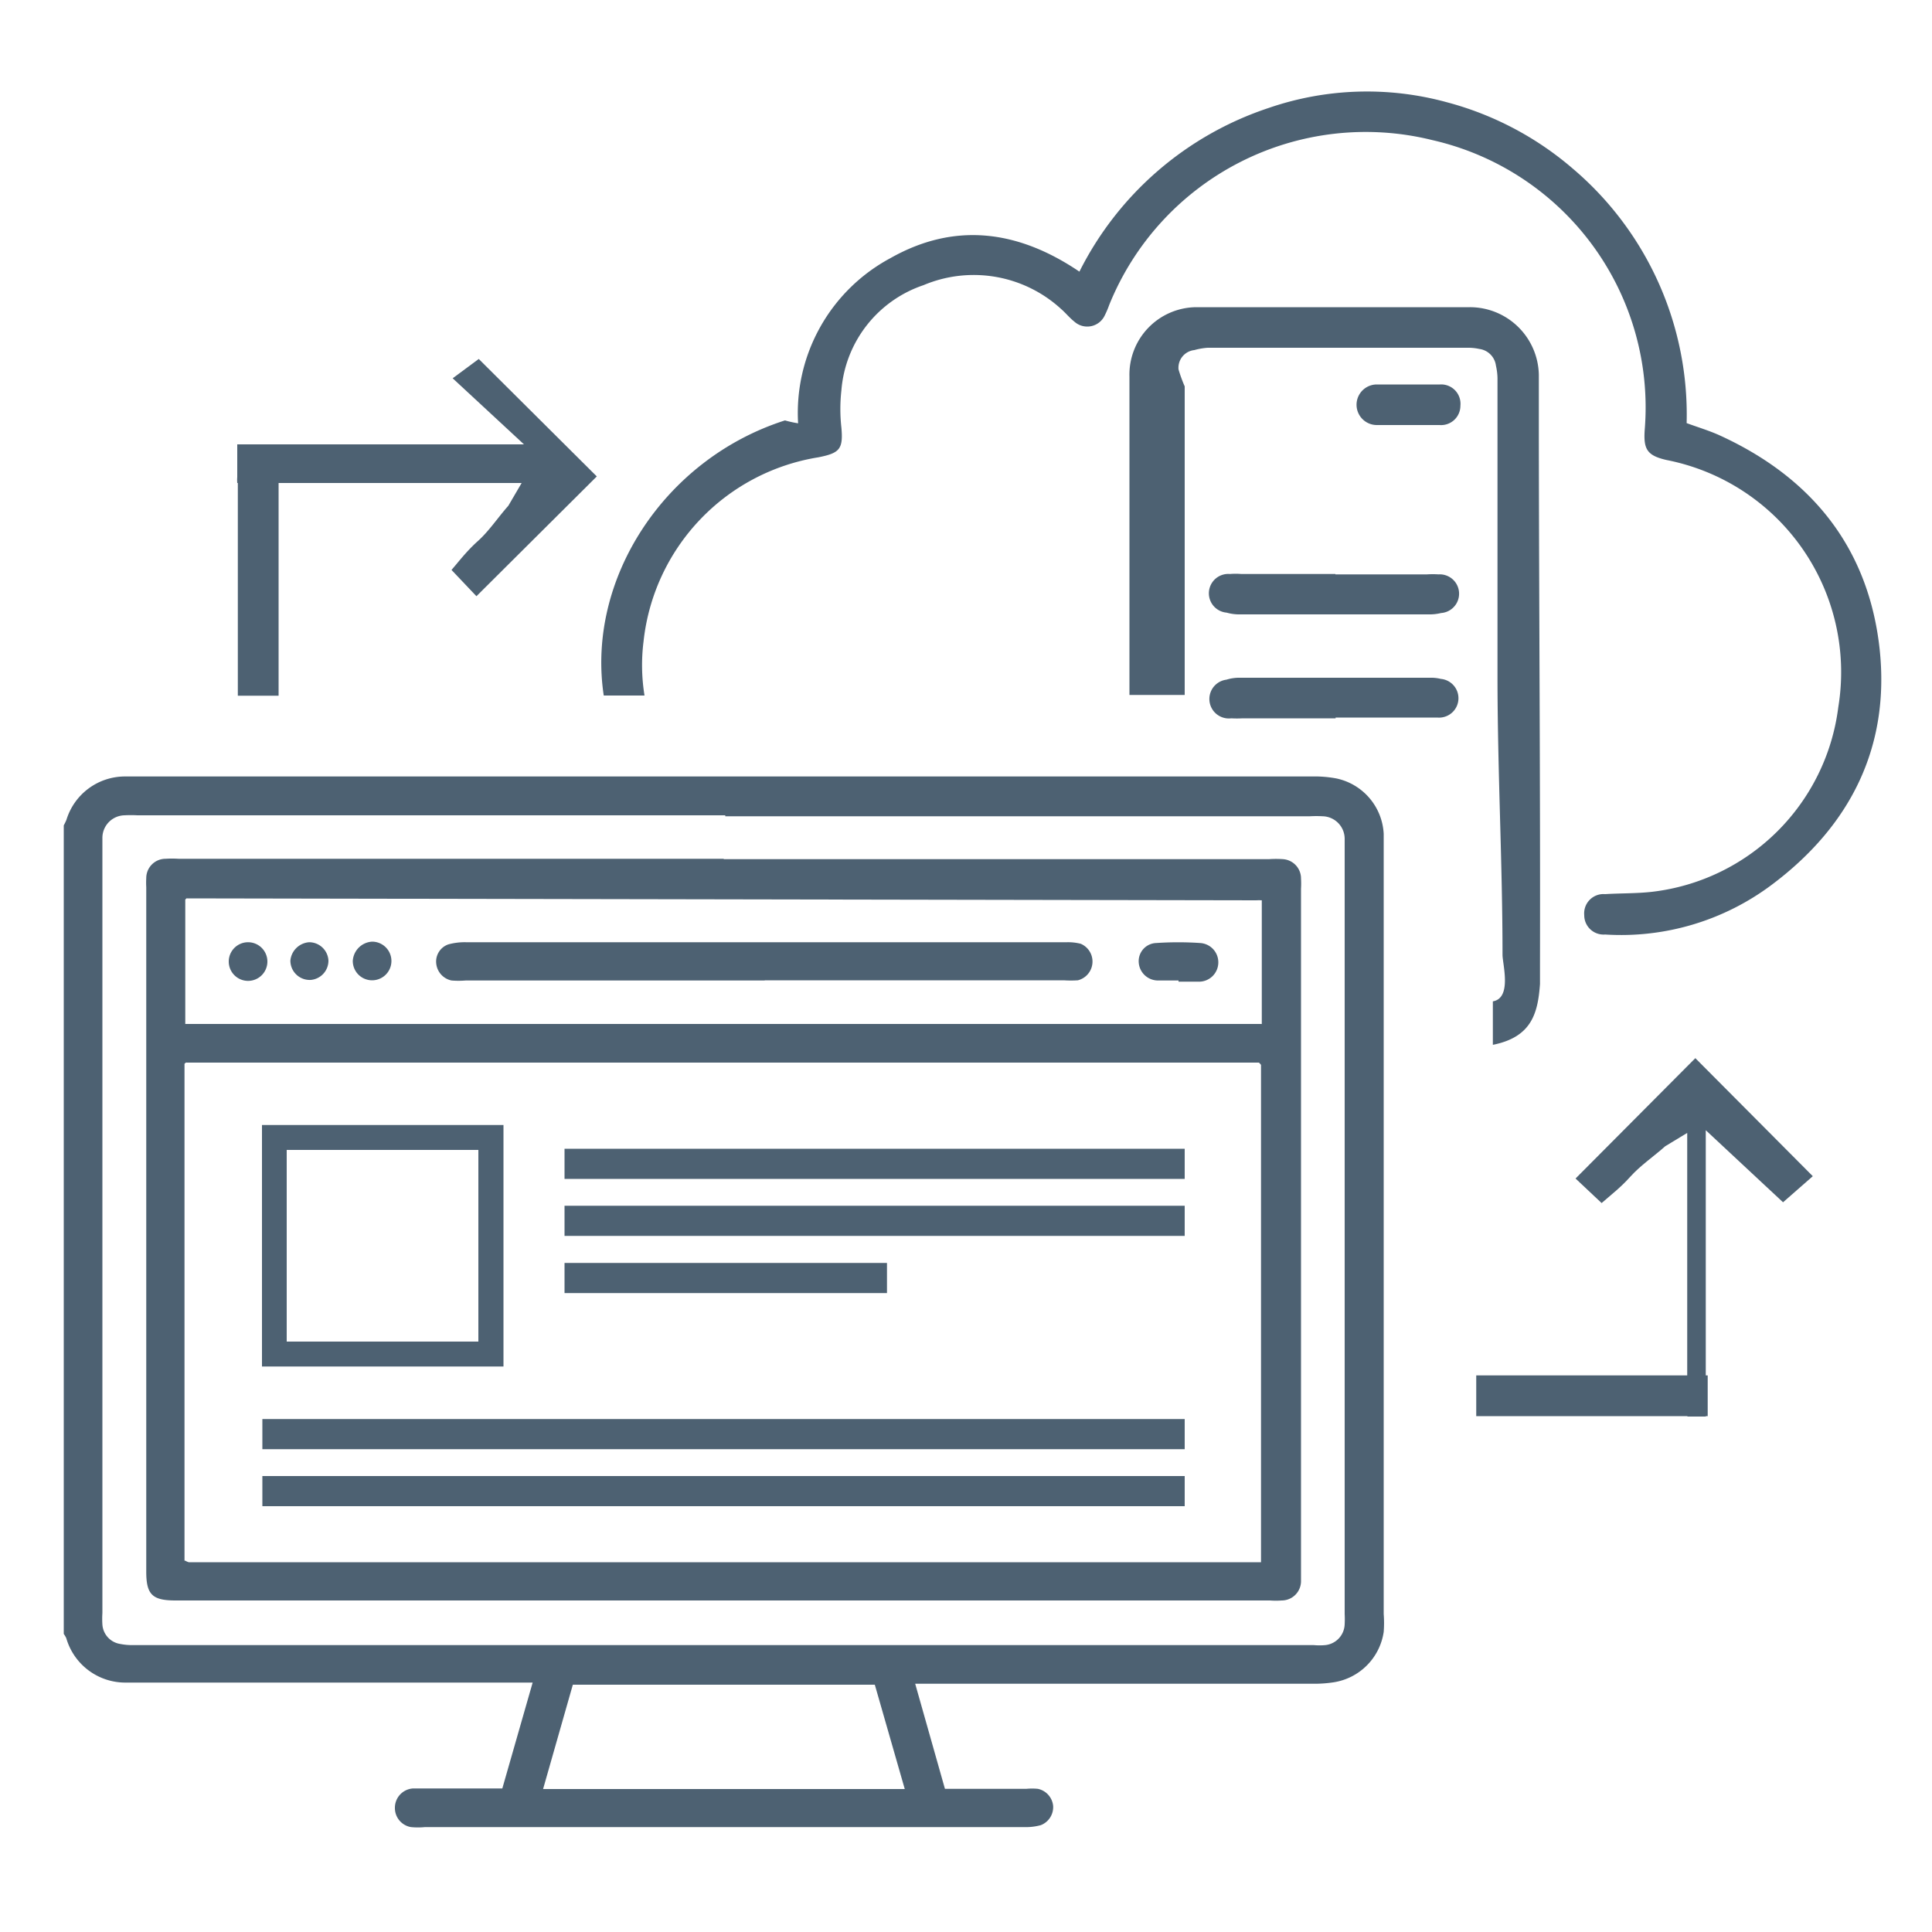 <svg id="Layer_2" data-name="Layer 2" xmlns="http://www.w3.org/2000/svg" viewBox="0 0 100 100"><defs><style>.cls-1{fill:#4d6172;}</style></defs><title>Service &amp;amp; Featured Icons x</title><rect class="cls-1" x="7.38" y="28.96" width="11.98" height="2.11" transform="translate(43.38 16.65) rotate(90)"/><path class="cls-1" d="M14.36,25H27l-0.69,1.18c-0.51.57-1,1.31-1.57,1.82s-0.94,1-1.37,1.5l1.29,1.36,6.23-6.2-6.11-6.08-1.35,1L27.12,23H12.28s0,0.72,0,.88c0,0.37,0,.45,0,0.82a1.9,1.9,0,0,0,0,.3h2Z"/><rect class="cls-1" x="76.41" y="71.18" width="11.98" height="2.11" transform="translate(164.8 144.48) rotate(180)"/><path class="cls-1" d="M87.33,71.24V58.64l-1.14.69c-0.57.51-1.29,1-1.8,1.57s-1,.94-1.49,1.37L81.55,61l6.2-6.23,6.08,6.11-1.54,1.35-4-3.73V73.32H88c-0.37,0-.22,0-0.59,0-0.18,0-.07,0-0.07,0v-2Z"/><path class="cls-1" d="M26.06,70.73H13.56V58.23h12.5v12.5ZM14.84,69.44h9.92V59.52H14.84v9.92Z"/><rect class="cls-1" x="29.22" y="59.46" width="32.1" height="1.56"/><rect class="cls-1" x="29.22" y="62.41" width="32.1" height="1.56"/><rect class="cls-1" x="13.58" y="73.45" width="47.74" height="1.56"/><rect class="cls-1" x="13.58" y="76.4" width="47.74" height="1.56"/><rect class="cls-1" x="29.22" y="65.37" width="16.69" height="1.56"/><path class="cls-1" d="M69.13,37.18H64.32a5.06,5.06,0,0,1-.59,0,1,1,0,0,1-.25-2,2.21,2.21,0,0,1,.71-0.1H74a2.16,2.16,0,0,1,.58.06,1,1,0,0,1-.19,2c-0.33,0-.66,0-1,0H69.13Z"/><path class="cls-1" d="M69.12,29.73h4.74a4.37,4.37,0,0,1,.59,0,1,1,0,0,1,.14,2,2.5,2.5,0,0,1-.65.07H64.2a2.4,2.4,0,0,1-.71-0.09,1,1,0,0,1,.17-2,3.56,3.56,0,0,1,.59,0h4.87Z"/><path class="cls-1" d="M72.93,22c-0.55,0-1.1,0-1.64,0a1,1,0,1,1-.05-2.1q1.64,0,3.29,0A1,1,0,0,1,75.59,21a1,1,0,0,1-1.08,1c-0.53,0-1.05,0-1.58,0h0Z"/><path class="cls-1" d="M3.3,42.72a2.52,2.52,0,0,0,.14-0.29,3.17,3.17,0,0,1,3-2.24H67.9a6.16,6.16,0,0,1,1.26.1,3.09,3.09,0,0,1,2.46,2.87c0,0.2,0,.4,0,0.6q0,19.89,0,39.78a6,6,0,0,1,0,.93A3.1,3.1,0,0,1,69,87.08a6.59,6.59,0,0,1-1.06.07H47.37l1.54,5.44c0.2,0,.37,0,0.54,0h3.67a3.16,3.16,0,0,1,.6,0,1,1,0,0,1,.79.88,1,1,0,0,1-.64,1,2.91,2.91,0,0,1-.85.1H22a3.73,3.73,0,0,1-.73,0,1,1,0,0,1-.83-1,1,1,0,0,1,.94-1c0.62,0,1.25,0,1.87,0H26l1.57-5.48H6.52a3.18,3.18,0,0,1-3.09-2.3,1.29,1.29,0,0,0-.13-0.22V42.72Zm34.24-.52H7.11a6.19,6.19,0,0,0-.67,0A1.17,1.17,0,0,0,5.3,43.38c0,0.15,0,.31,0,0.47q0,19.82,0,39.64a4.58,4.58,0,0,0,0,.6,1.09,1.09,0,0,0,.92,1,3.14,3.14,0,0,0,.66.06H68a3.29,3.29,0,0,0,.6,0,1.12,1.12,0,0,0,1-1.08,5.1,5.1,0,0,0,0-.53q0-19.82,0-39.64c0-.16,0-0.31,0-0.47a1.17,1.17,0,0,0-1.13-1.18,6,6,0,0,0-.67,0H37.54Zm9.29,50.4L45.28,87.2H29.65L28.11,92.6H46.83Z"/><path class="cls-1" d="M37.46,44.47H65.68a5.22,5.22,0,0,1,.73,0,1,1,0,0,1,.93,1,4.58,4.58,0,0,1,0,.53q0,17.68,0,35.37c0,0.16,0,.31,0,0.47a1,1,0,0,1-1,1,4,4,0,0,1-.6,0H9.08c-1.2,0-1.51-.31-1.51-1.49q0-17.72,0-35.43a4.28,4.28,0,0,1,0-.47,1,1,0,0,1,1-1,5.52,5.52,0,0,1,.67,0H37.46ZM9.59,80.78a0.7,0.7,0,0,0,.18.08H64.89l0.33,0a0.13,0.13,0,0,0,.05,0l0,0V55.12A0.56,0.56,0,0,0,65.16,55H10l-0.33,0a0.13,0.13,0,0,0-.05,0l-0.07.06V80.78ZM9.59,53L10,53l55.26,0a0.1,0.1,0,0,0,.05,0l0,0v-6.4a2.48,2.48,0,0,0-.29,0L9.7,46.5a0.12,0.12,0,0,0-.05,0l-0.06.06V53Z"/><path class="cls-1" d="M39.58,50.75H24.1a4.48,4.48,0,0,1-.73,0,1,1,0,0,1-.79-0.87,0.94,0.94,0,0,1,.63-1,3.22,3.22,0,0,1,.92-0.11H55.22a2.69,2.69,0,0,1,.72.08,1,1,0,0,1-.15,1.89,5.48,5.48,0,0,1-.73,0H39.58Z"/><path class="cls-1" d="M61,50.75c-0.35,0-.71,0-1.06,0a1,1,0,0,1-1-.94,0.94,0.94,0,0,1,.92-1,16.67,16.67,0,0,1,2.25,0,1,1,0,0,1,.95,1,1,1,0,0,1-1.06,1H61Z"/><path class="cls-1" d="M13.84,49.77a1,1,0,0,1-1,1,1,1,0,0,1-1-1,1,1,0,0,1,1-1A1,1,0,0,1,13.84,49.77Z"/><path class="cls-1" d="M16,48.77a1,1,0,0,1,1,.95,1,1,0,0,1-.91,1,1,1,0,0,1-1.06-1A1.05,1.05,0,0,1,16,48.77Z"/><path class="cls-1" d="M19.26,50.74a1,1,0,0,1-1-1,1.06,1.06,0,0,1,1-1,1,1,0,0,1,1,1A1,1,0,0,1,19.26,50.74Z"/><path class="cls-1" d="M97.29,33.6C96.72,28.38,93.8,24.72,89,22.53c-0.53-.24-1.1-0.41-1.7-0.63A16.7,16.7,0,0,0,81.41,8.73a16.43,16.43,0,0,0-6.53-3.44,15.64,15.64,0,0,0-9.22.3,16.9,16.9,0,0,0-9.79,8.47c-3.16-2.14-6.44-2.59-9.78-.7a9.09,9.09,0,0,0-4.78,8.55,5.57,5.57,0,0,1-.68-0.15C34.37,23.76,30.34,30,31.25,36h2.11a9.81,9.81,0,0,1-.05-2.8,10.83,10.83,0,0,1,9.05-9.53c1.1-.22,1.29-0.42,1.19-1.54a8.69,8.69,0,0,1,0-1.92,6.27,6.27,0,0,1,4.25-5.45A6.69,6.69,0,0,1,54.93,16c0.23,0.2.43,0.45,0.67,0.64a1,1,0,0,0,1.58-.31,4.67,4.67,0,0,0,.23-0.54A14.32,14.32,0,0,1,74.13,7.25a14.19,14.19,0,0,1,11,15c-0.07,1,.12,1.33,1.13,1.56A11.19,11.19,0,0,1,95.15,36.6a11,11,0,0,1-9.64,9.56c-0.8.09-1.62,0.07-2.43,0.12A1,1,0,0,0,82,47.37a1,1,0,0,0,1.08,1,13,13,0,0,0,8.66-2.6C95.78,42.73,97.83,38.66,97.29,33.6Z"/><path class="cls-1" d="M79.65,22.63c0-1.08,0-2.15,0-3.23a3.57,3.57,0,0,0-3.57-3.5l-7.65,0c-2.18,0-4.35,0-6.53,0a3.49,3.49,0,0,0-3.44,3.59c0,5.19,0,10,0,15.2,0,0.55,0,1.28,0,1.28h2.86V20A7.46,7.46,0,0,1,61,19.12a0.92,0.92,0,0,1,.82-1A3.38,3.38,0,0,1,62.51,18H76a2.58,2.58,0,0,1,.56.06,1,1,0,0,1,.87.87,3.13,3.13,0,0,1,.08.63c0,5.16,0,10.41,0,15.41h0c0,5,.26,9.66.26,14.45,0,0.48.5,2.24-.5,2.41v2.25c2-.4,2.33-1.62,2.44-3.15,0-.35,0-0.7,0-1.05C79.73,40.82,79.66,31.73,79.65,22.63Z"/></svg>